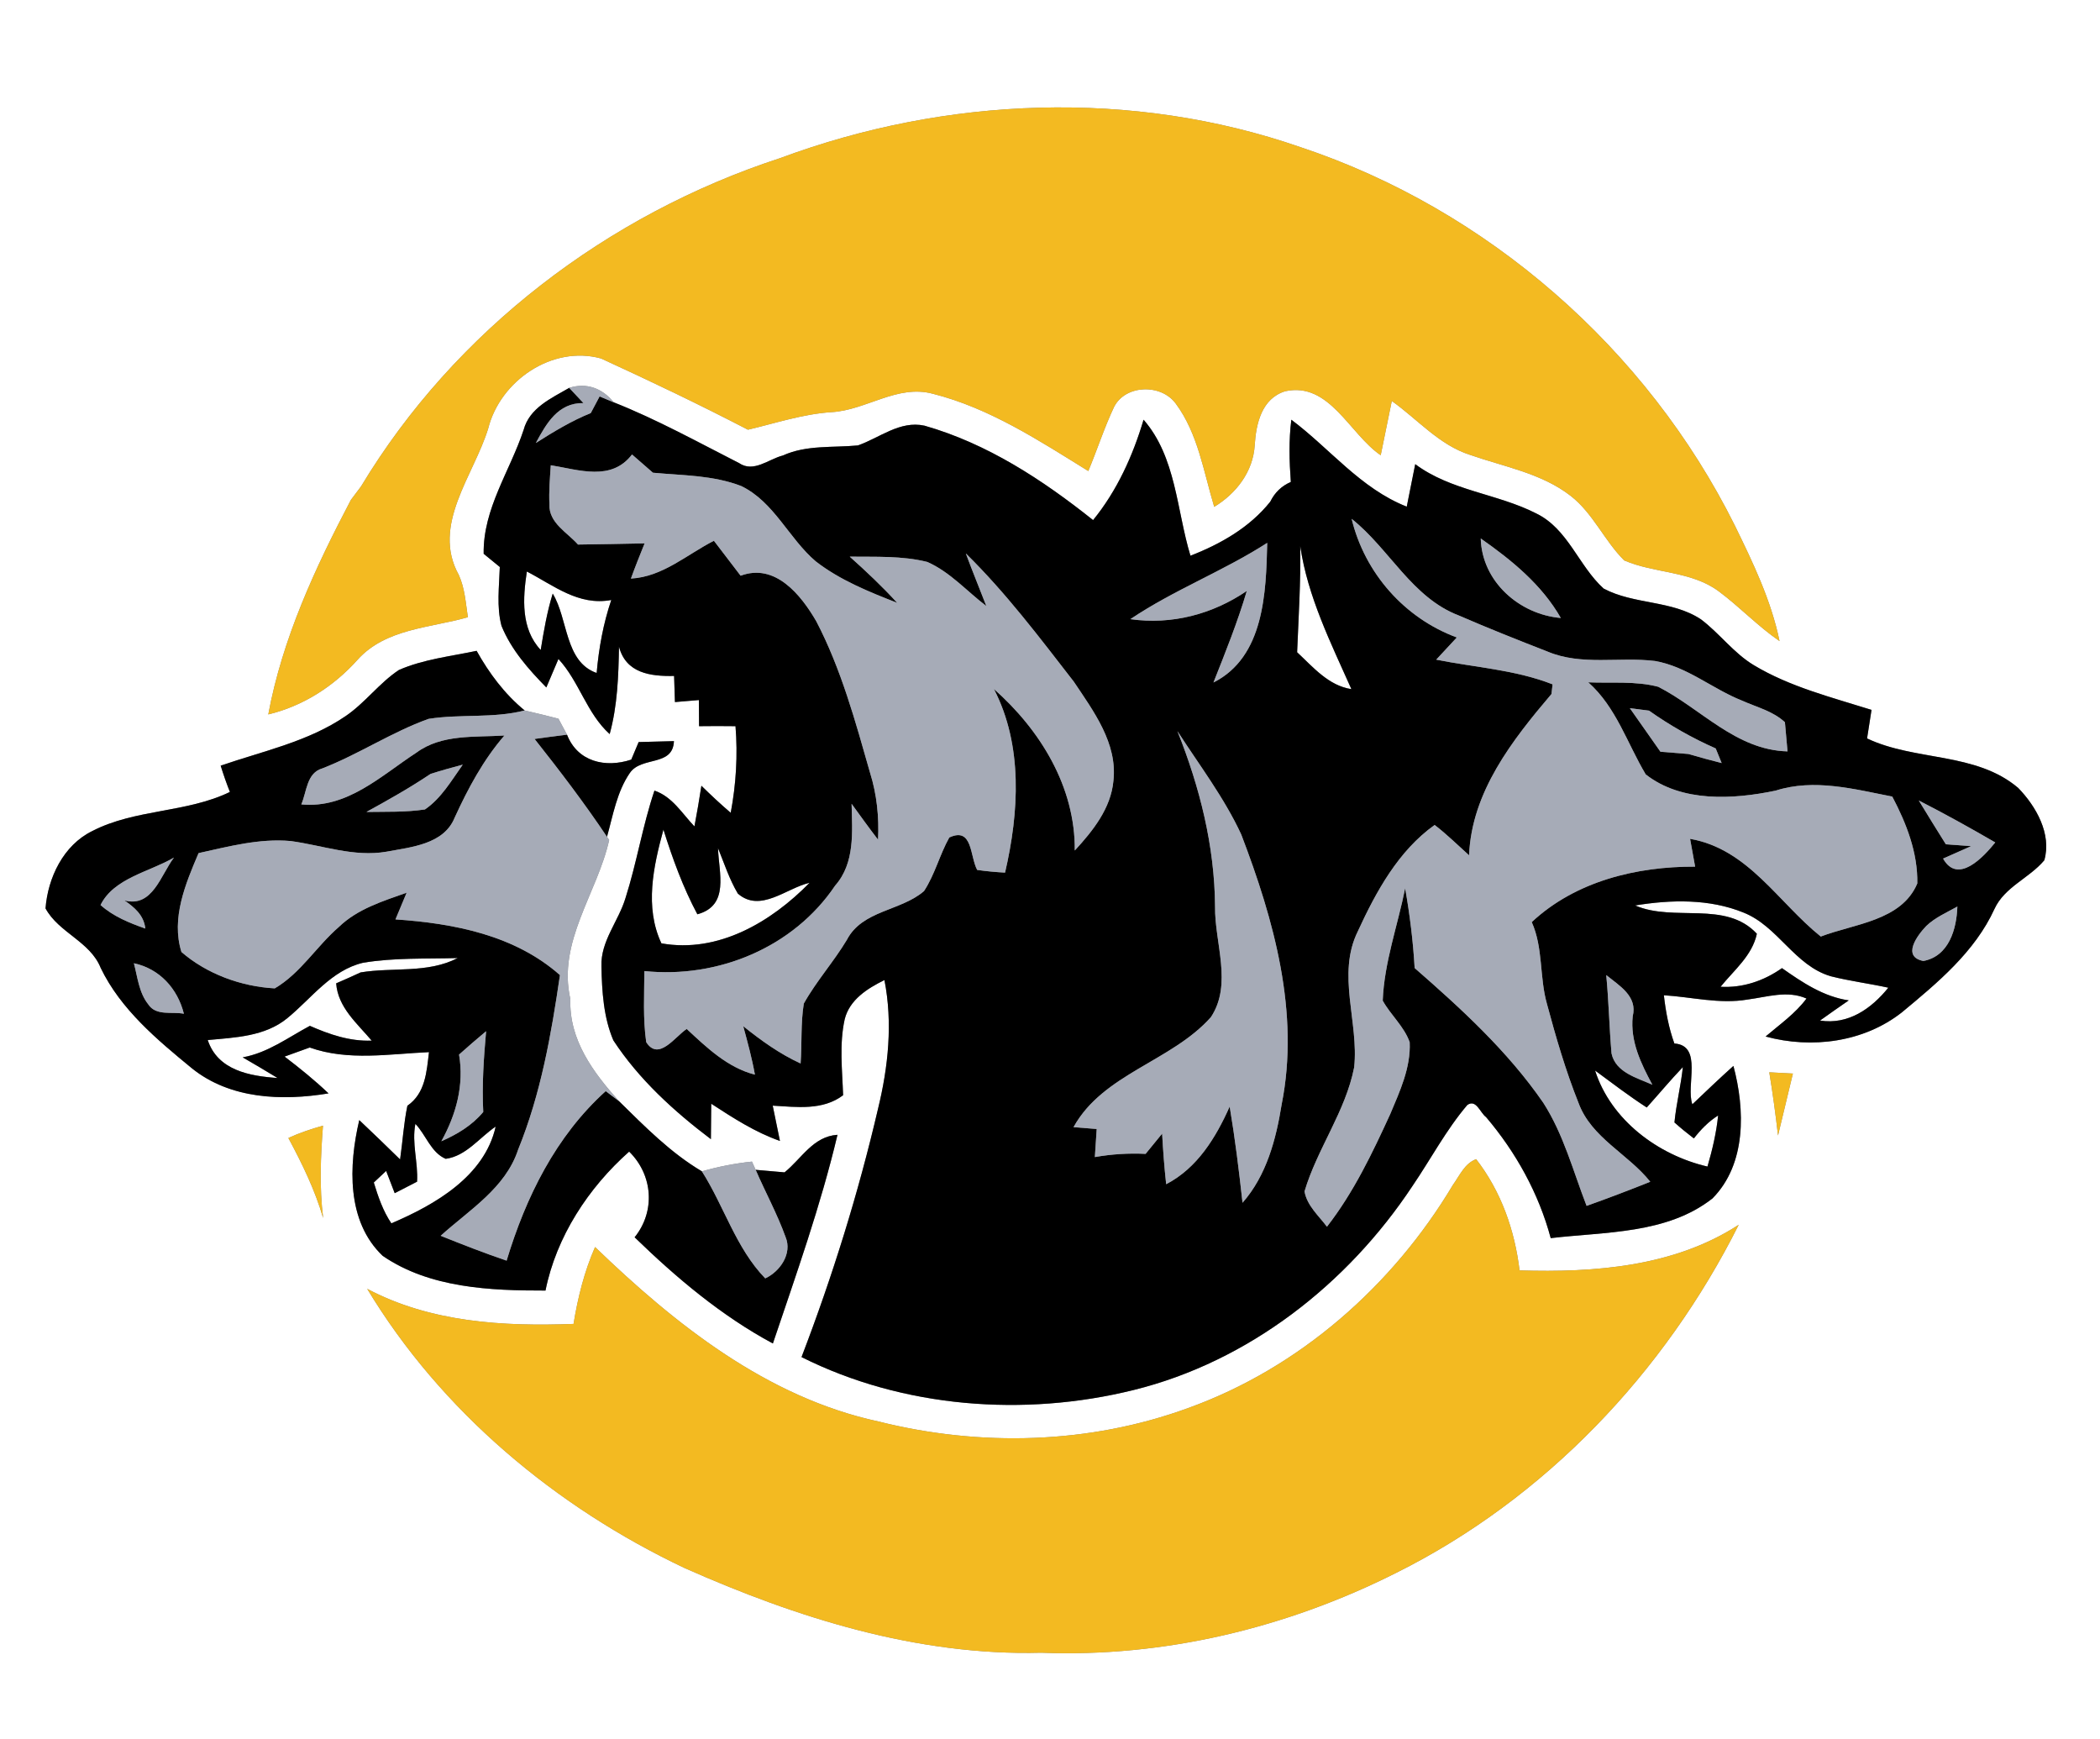 <?xml version="1.0" encoding="UTF-8" ?>
<!DOCTYPE svg PUBLIC "-//W3C//DTD SVG 1.1//EN" "http://www.w3.org/Graphics/SVG/1.1/DTD/svg11.dtd">
<svg width="250pt" height="207pt" viewBox="0 0 250 207" version="1.1" xmlns="http://www.w3.org/2000/svg">
<rect x="0" y="0" width="250" height="207" fill="#808080" stroke="none"/>
<g id="#ffffffff">
<path fill="#ffffff" opacity="1.00" d=" M 0.00 0.00 L 250.00 0.00 L 250.00 207.00 L 0.00 207.00 L 0.00 0.00 M 92.85 18.83 C 72.36 25.52 54.14 39.37 42.98 57.90 C 42.68 58.30 42.07 59.11 41.77 59.51 C 37.52 67.60 33.62 76.00 31.94 85.04 C 36.09 84.04 39.73 81.70 42.57 78.53 C 45.91 74.81 51.22 74.75 55.70 73.47 C 55.44 71.77 55.34 70.02 54.62 68.44 C 51.32 62.51 56.41 56.59 58.12 51.00 C 59.55 45.32 65.75 41.07 71.55 42.67 C 77.44 45.37 83.30 48.17 89.04 51.15 C 92.34 50.37 95.58 49.28 98.99 49.06 C 103.12 48.83 106.81 45.73 111.05 46.87 C 117.80 48.57 123.71 52.45 129.56 56.07 C 130.62 53.53 131.46 50.91 132.63 48.43 C 134.00 45.76 138.24 45.67 139.97 48.04 C 142.62 51.61 143.29 56.16 144.55 60.33 C 147.17 58.75 149.18 56.14 149.37 53.00 C 149.53 50.44 150.19 47.44 153.00 46.57 C 158.28 45.42 160.64 51.65 164.37 54.19 C 164.81 52.03 165.26 49.88 165.69 47.73 C 168.76 49.91 171.34 52.98 175.02 54.15 C 179.08 55.57 183.52 56.33 186.99 59.03 C 189.66 61.11 190.99 64.36 193.36 66.71 C 196.99 68.27 201.31 67.95 204.59 70.37 C 207.10 72.23 209.26 74.54 211.85 76.31 C 210.85 71.45 208.68 66.96 206.52 62.54 C 196.06 41.53 177.08 24.92 154.80 17.51 C 134.81 10.58 112.60 11.49 92.85 18.83 M 62.34 51.16 C 60.72 56.07 57.49 60.55 57.58 65.92 C 58.06 66.31 59.02 67.10 59.50 67.49 C 59.43 69.81 59.10 72.21 59.70 74.49 C 60.85 77.33 62.92 79.67 65.04 81.83 C 65.40 80.98 66.12 79.29 66.48 78.44 C 68.96 81.12 69.84 84.91 72.58 87.38 C 73.51 83.99 73.63 80.46 73.69 76.97 C 74.51 80.14 77.44 80.52 80.25 80.46 C 80.28 81.24 80.33 82.79 80.35 83.57 C 81.06 83.51 82.49 83.39 83.20 83.33 C 83.20 84.11 83.21 85.66 83.22 86.44 C 84.66 86.42 86.11 86.42 87.56 86.44 C 87.84 89.89 87.63 93.35 86.99 96.75 C 85.78 95.72 84.63 94.64 83.50 93.53 C 83.25 95.15 82.98 96.76 82.67 98.37 C 81.20 96.83 80.03 94.82 77.91 94.11 C 76.50 98.29 75.81 102.68 74.47 106.88 C 73.64 109.66 71.48 112.03 71.60 115.05 C 71.66 118.01 71.85 121.11 73.02 123.84 C 76.06 128.48 80.24 132.28 84.63 135.60 C 84.64 134.55 84.66 132.43 84.67 131.38 C 87.27 133.07 89.90 134.78 92.85 135.81 C 92.64 134.76 92.20 132.66 91.99 131.61 C 94.83 131.77 97.94 132.21 100.37 130.37 C 100.27 127.36 99.90 124.29 100.56 121.32 C 101.14 118.99 103.28 117.65 105.29 116.66 C 106.29 121.74 105.75 126.98 104.53 131.97 C 102.19 142.02 99.11 151.91 95.42 161.54 C 107.50 167.59 121.89 168.69 134.95 165.46 C 148.64 162.08 160.42 152.85 168.14 141.19 C 170.33 137.98 172.15 134.50 174.68 131.53 C 175.74 130.79 176.21 132.47 176.91 132.97 C 180.47 137.16 183.18 142.05 184.61 147.38 C 191.12 146.61 198.45 146.91 203.87 142.65 C 207.91 138.56 207.75 132.08 206.36 126.88 C 204.70 128.37 203.09 129.91 201.47 131.45 C 200.67 129.21 202.76 124.46 199.33 124.21 C 198.66 122.36 198.30 120.42 198.08 118.47 C 201.39 118.67 204.71 119.55 208.03 118.98 C 210.36 118.68 212.78 117.85 215.06 118.86 C 213.73 120.65 211.88 121.94 210.19 123.38 C 215.67 124.87 221.89 124.07 226.42 120.50 C 230.66 116.98 235.10 113.31 237.44 108.19 C 238.64 105.57 241.59 104.53 243.37 102.40 C 244.27 99.28 242.39 95.98 240.26 93.79 C 235.21 89.50 227.99 90.62 222.27 87.90 C 222.41 87.05 222.67 85.35 222.80 84.50 C 218.04 83.00 213.10 81.77 208.79 79.18 C 206.38 77.73 204.71 75.39 202.49 73.72 C 199.03 71.43 194.51 71.98 190.91 70.06 C 187.92 67.36 186.68 62.95 182.87 61.11 C 178.24 58.75 172.74 58.43 168.48 55.25 C 168.15 56.93 167.80 58.62 167.47 60.31 C 161.96 58.14 158.32 53.39 153.73 49.96 C 153.42 52.42 153.49 54.91 153.67 57.37 C 152.58 57.84 151.76 58.62 151.22 59.72 C 148.78 62.78 145.32 64.75 141.72 66.15 C 140.07 60.73 140.02 54.41 136.14 49.96 C 134.86 54.26 132.98 58.41 130.13 61.91 C 124.11 57.11 117.53 52.80 110.06 50.67 C 107.14 50.03 104.73 52.11 102.14 53.02 C 99.15 53.31 96.01 52.94 93.20 54.22 C 91.51 54.64 89.72 56.31 87.98 55.12 C 83.05 52.61 78.21 49.93 73.06 47.89 C 71.72 46.23 69.85 45.51 67.76 46.17 C 65.63 47.41 63.04 48.55 62.34 51.16 M 47.49 79.75 C 45.15 81.30 43.48 83.65 41.16 85.23 C 36.69 88.29 31.31 89.40 26.27 91.14 C 26.60 92.20 26.96 93.24 27.37 94.27 C 22.18 96.78 16.10 96.28 10.97 98.93 C 7.55 100.61 5.70 104.47 5.42 108.13 C 7.00 111.04 10.73 112.06 11.99 115.22 C 14.37 120.15 18.69 123.75 22.84 127.16 C 27.39 130.83 33.57 131.07 39.11 130.15 C 37.46 128.58 35.69 127.15 33.88 125.77 C 34.63 125.50 36.12 124.96 36.87 124.69 C 41.45 126.32 46.35 125.45 51.07 125.24 C 50.79 127.59 50.64 130.14 48.50 131.62 C 48.06 133.72 47.94 135.88 47.63 138.01 C 46.02 136.43 44.40 134.87 42.77 133.33 C 41.51 138.70 41.23 145.38 45.56 149.49 C 51.16 153.33 58.37 153.63 64.94 153.62 C 66.23 147.20 70.05 141.38 74.90 137.08 C 77.73 139.86 78.05 144.18 75.55 147.28 C 80.52 152.10 85.88 156.63 92.01 159.92 C 94.78 151.70 97.70 143.52 99.70 135.08 C 96.80 135.27 95.44 137.90 93.40 139.55 C 92.54 139.47 90.82 139.33 89.96 139.25 L 89.52 138.27 C 87.50 138.48 85.51 138.87 83.56 139.43 C 79.81 137.21 76.76 134.09 73.67 131.06 C 70.62 127.65 67.73 123.78 67.90 118.94 C 66.34 112.08 71.09 106.37 72.52 99.99 L 72.26 99.61 C 72.98 97.03 73.44 94.25 74.98 92.01 C 76.37 89.98 80.11 91.29 80.23 88.22 C 78.83 88.25 77.43 88.29 76.03 88.33 C 75.81 88.86 75.37 89.90 75.15 90.42 C 72.09 91.44 68.76 90.69 67.50 87.45 C 67.16 86.82 66.82 86.18 66.48 85.55 C 65.14 85.21 63.81 84.87 62.46 84.57 C 60.08 82.62 58.23 80.14 56.74 77.47 C 53.64 78.13 50.42 78.47 47.49 79.75 M 210.63 127.64 C 211.04 130.14 211.38 132.65 211.67 135.16 C 212.26 132.70 212.85 130.25 213.44 127.79 C 212.50 127.74 211.56 127.69 210.63 127.64 M 34.33 135.46 C 35.97 138.51 37.50 141.65 38.47 144.99 C 38.01 141.34 38.17 137.65 38.45 133.99 C 37.04 134.39 35.65 134.85 34.33 135.46 M 172.97 141.04 C 165.81 153.04 154.68 162.84 141.46 167.60 C 129.69 171.91 116.68 172.24 104.56 169.20 C 91.31 166.34 80.38 157.64 70.84 148.44 C 69.56 151.36 68.79 154.45 68.28 157.59 C 59.93 157.91 51.24 157.41 43.71 153.41 C 52.51 168.00 66.17 179.39 81.50 186.65 C 94.84 192.57 109.21 197.12 123.96 196.73 C 138.57 197.31 153.22 193.77 166.24 187.21 C 183.93 178.38 198.16 163.40 206.99 145.79 C 199.30 150.79 189.82 151.50 180.90 151.22 C 180.33 146.45 178.70 141.80 175.73 137.98 C 174.36 138.49 173.77 139.93 172.97 141.04 Z" />
<path fill="#ffffff" opacity="1.00" d=" M 154.42 77.64 C 154.59 73.43 154.86 69.22 154.79 65.00 C 155.68 71.04 158.43 76.52 160.88 82.03 C 158.16 81.62 156.32 79.41 154.42 77.64 Z" />
<path fill="#ffffff" opacity="1.00" d=" M 62.72 68.03 C 65.90 69.67 68.86 72.15 72.77 71.42 C 71.82 74.23 71.29 77.15 71.03 80.11 C 67.21 78.77 67.65 73.68 65.80 70.66 C 65.12 72.85 64.74 75.11 64.37 77.37 C 61.99 74.82 62.24 71.23 62.72 68.03 Z" />
<path fill="#ffffff" opacity="1.00" d=" M 78.74 112.29 C 76.71 107.97 77.79 103.13 78.98 98.75 C 80.07 102.21 81.31 105.63 83.02 108.83 C 86.89 107.78 85.56 103.88 85.48 100.96 C 86.22 102.78 86.83 104.67 87.84 106.37 C 90.52 108.70 93.62 105.71 96.38 105.08 C 91.82 109.74 85.50 113.50 78.74 112.29 Z" />
<path fill="#ffffff" opacity="1.00" d=" M 194.66 107.78 C 198.92 107.08 203.50 106.97 207.57 108.63 C 211.67 110.26 213.64 114.95 217.96 116.21 C 220.21 116.78 222.53 117.07 224.80 117.57 C 222.79 120.06 220.03 122.01 216.67 121.48 C 217.80 120.67 218.94 119.87 220.09 119.08 C 217.08 118.64 214.56 116.94 212.14 115.24 C 209.99 116.75 207.49 117.61 204.83 117.46 C 206.42 115.49 208.60 113.75 209.15 111.15 C 205.44 107.14 199.29 109.79 194.66 107.78 Z" />
<path fill="#ffffff" opacity="1.00" d=" M 43.22 114.60 C 46.94 113.98 50.73 114.15 54.49 114.04 C 50.89 115.90 46.78 115.11 42.93 115.75 C 41.96 116.20 41.00 116.63 40.02 117.05 C 40.23 119.92 42.52 121.82 44.25 123.87 C 41.65 123.97 39.23 123.14 36.89 122.11 C 34.29 123.50 31.87 125.33 28.89 125.86 C 30.28 126.66 31.66 127.48 33.04 128.32 C 29.72 128.09 25.92 127.41 24.73 123.80 C 27.98 123.50 31.55 123.38 34.20 121.20 C 37.08 118.85 39.42 115.50 43.22 114.60 Z" />
<path fill="#ffffff" opacity="1.00" d=" M 196.04 131.83 C 197.48 130.23 198.85 128.58 200.34 127.02 C 200.11 129.23 199.55 131.40 199.34 133.61 C 200.08 134.27 200.85 134.90 201.65 135.51 C 202.47 134.46 203.40 133.49 204.54 132.78 C 204.33 134.84 203.85 136.87 203.27 138.86 C 197.40 137.50 191.78 133.33 189.89 127.43 C 191.92 128.93 193.93 130.46 196.04 131.83 Z" />
<path fill="#ffffff" opacity="1.00" d=" M 59.01 134.10 C 57.68 140.03 51.77 143.41 46.59 145.62 C 45.59 144.14 45.02 142.45 44.50 140.76 C 44.87 140.42 45.61 139.73 45.97 139.38 C 46.23 140.04 46.74 141.36 46.99 142.03 C 47.66 141.68 48.98 141.00 49.65 140.66 C 49.79 138.36 49.00 136.08 49.45 133.78 C 50.70 135.07 51.30 137.19 53.06 137.94 C 55.50 137.61 57.07 135.41 59.01 134.10 Z" />
</g>
<g id="#f3ba21ff">
<path fill="#f3ba21" opacity="1.00" d=" M 92.85 18.83 C 112.60 11.49 134.81 10.58 154.80 17.51 C 177.08 24.92 196.06 41.53 206.52 62.54 C 208.68 66.96 210.85 71.45 211.85 76.31 C 209.26 74.54 207.10 72.23 204.59 70.37 C 201.31 67.95 196.99 68.27 193.36 66.71 C 190.99 64.36 189.66 61.11 186.99 59.03 C 183.52 56.33 179.08 55.57 175.02 54.15 C 171.34 52.98 168.76 49.91 165.69 47.73 C 165.26 49.88 164.81 52.03 164.37 54.19 C 160.64 51.65 158.28 45.42 153.00 46.57 C 150.19 47.44 149.53 50.44 149.37 53.00 C 149.18 56.14 147.17 58.75 144.55 60.33 C 143.29 56.16 142.62 51.61 139.97 48.04 C 138.24 45.67 134.00 45.76 132.63 48.43 C 131.46 50.91 130.62 53.53 129.56 56.07 C 123.71 52.45 117.80 48.57 111.05 46.87 C 106.81 45.73 103.12 48.83 98.99 49.06 C 95.58 49.28 92.34 50.37 89.04 51.15 C 83.30 48.17 77.44 45.37 71.55 42.67 C 65.75 41.07 59.55 45.32 58.12 51.00 C 56.41 56.59 51.32 62.51 54.62 68.44 C 55.34 70.02 55.44 71.77 55.70 73.47 C 51.22 74.75 45.91 74.81 42.57 78.53 C 39.73 81.70 36.09 84.04 31.94 85.04 C 33.62 76.00 37.52 67.60 41.77 59.51 C 42.07 59.11 42.68 58.30 42.98 57.90 C 54.14 39.37 72.36 25.52 92.85 18.83 Z" />
<path fill="#f3ba21" opacity="1.00" d=" M 210.63 127.64 C 211.56 127.69 212.50 127.74 213.44 127.79 C 212.85 130.25 212.26 132.70 211.67 135.16 C 211.38 132.65 211.04 130.14 210.63 127.64 Z" />
<path fill="#f3ba21" opacity="1.00" d=" M 34.33 135.46 C 35.65 134.85 37.04 134.39 38.45 133.99 C 38.17 137.65 38.01 141.34 38.47 144.99 C 37.50 141.65 35.97 138.51 34.33 135.46 Z" />
<path fill="#f3ba21" opacity="1.00" d=" M 172.97 141.04 C 173.77 139.93 174.36 138.49 175.73 137.98 C 178.70 141.80 180.33 146.45 180.90 151.22 C 189.82 151.50 199.30 150.79 206.99 145.79 C 198.16 163.40 183.93 178.38 166.24 187.21 C 153.22 193.77 138.57 197.31 123.96 196.73 C 109.21 197.12 94.84 192.57 81.50 186.65 C 66.17 179.39 52.51 168.00 43.71 153.41 C 51.24 157.41 59.93 157.91 68.28 157.59 C 68.79 154.45 69.56 151.36 70.84 148.44 C 80.38 157.64 91.31 166.34 104.56 169.20 C 116.68 172.24 129.69 171.91 141.46 167.60 C 154.68 162.84 165.81 153.04 172.97 141.04 Z" />
</g>
<g id="#000000ff">
<path fill="#000000" opacity="1.00" d=" M 62.34 51.16 C 63.04 48.55 65.63 47.41 67.76 46.17 C 68.32 46.77 68.89 47.38 69.46 47.98 C 66.41 47.93 65.03 50.45 63.79 52.73 C 65.89 51.40 68.02 50.10 70.33 49.17 C 70.60 48.68 71.12 47.68 71.38 47.19 L 73.06 47.89 C 78.21 49.93 83.05 52.61 87.98 55.12 C 89.72 56.31 91.51 54.64 93.20 54.22 C 96.01 52.94 99.15 53.31 102.14 53.02 C 104.73 52.11 107.14 50.03 110.06 50.67 C 117.53 52.80 124.11 57.11 130.13 61.91 C 132.98 58.41 134.86 54.26 136.14 49.96 C 140.02 54.41 140.07 60.73 141.72 66.15 C 145.32 64.75 148.78 62.78 151.22 59.72 C 151.76 58.62 152.58 57.84 153.67 57.37 C 153.49 54.91 153.42 52.42 153.73 49.96 C 158.32 53.39 161.96 58.14 167.47 60.31 C 167.80 58.62 168.15 56.93 168.48 55.25 C 172.74 58.43 178.24 58.75 182.87 61.11 C 186.68 62.95 187.92 67.36 190.91 70.06 C 194.51 71.98 199.03 71.43 202.49 73.72 C 204.71 75.39 206.38 77.73 208.79 79.18 C 213.10 81.77 218.04 83.00 222.80 84.50 C 222.67 85.35 222.41 87.05 222.27 87.90 C 227.99 90.62 235.21 89.50 240.26 93.79 C 242.39 95.98 244.27 99.28 243.37 102.40 C 241.59 104.53 238.64 105.57 237.44 108.19 C 235.10 113.31 230.66 116.98 226.42 120.50 C 221.89 124.07 215.67 124.87 210.19 123.38 C 211.88 121.94 213.73 120.65 215.06 118.86 C 212.78 117.85 210.36 118.68 208.03 118.98 C 204.71 119.55 201.39 118.67 198.08 118.47 C 198.30 120.42 198.66 122.36 199.33 124.21 C 202.76 124.46 200.67 129.21 201.47 131.45 C 203.09 129.91 204.70 128.37 206.36 126.88 C 207.75 132.08 207.91 138.56 203.87 142.65 C 198.45 146.91 191.12 146.61 184.61 147.38 C 183.18 142.05 180.47 137.16 176.91 132.97 C 176.21 132.47 175.74 130.79 174.68 131.53 C 172.15 134.50 170.33 137.98 168.14 141.19 C 160.42 152.85 148.64 162.08 134.95 165.46 C 121.89 168.69 107.50 167.59 95.42 161.54 C 99.11 151.91 102.19 142.02 104.53 131.97 C 105.75 126.98 106.29 121.74 105.29 116.66 C 103.28 117.65 101.14 118.99 100.56 121.32 C 99.90 124.29 100.27 127.36 100.37 130.37 C 97.94 132.21 94.83 131.77 91.99 131.61 C 92.20 132.66 92.64 134.76 92.85 135.81 C 89.90 134.78 87.27 133.07 84.67 131.38 C 84.66 132.43 84.64 134.55 84.63 135.60 C 80.24 132.28 76.06 128.48 73.02 123.84 C 71.85 121.11 71.66 118.01 71.60 115.05 C 71.48 112.03 73.64 109.66 74.47 106.88 C 75.81 102.68 76.50 98.29 77.91 94.11 C 80.03 94.82 81.20 96.83 82.67 98.37 C 82.98 96.76 83.25 95.15 83.50 93.53 C 84.63 94.64 85.78 95.72 86.99 96.75 C 87.63 93.35 87.84 89.89 87.56 86.44 C 86.11 86.42 84.66 86.42 83.22 86.44 C 83.21 85.66 83.20 84.11 83.20 83.33 C 82.49 83.39 81.06 83.51 80.35 83.57 C 80.33 82.79 80.28 81.24 80.25 80.46 C 77.44 80.52 74.51 80.14 73.69 76.97 C 73.63 80.46 73.51 83.99 72.58 87.38 C 69.84 84.91 68.96 81.12 66.48 78.44 C 66.12 79.29 65.40 80.98 65.04 81.83 C 62.92 79.67 60.85 77.33 59.70 74.49 C 59.10 72.21 59.43 69.81 59.50 67.49 C 59.02 67.10 58.06 66.31 57.58 65.92 C 57.49 60.55 60.72 56.07 62.34 51.16 M 65.57 55.38 C 65.47 56.93 65.33 58.49 65.41 60.05 C 65.32 62.24 67.54 63.38 68.81 64.82 C 71.45 64.77 74.09 64.75 76.74 64.68 C 76.18 66.07 75.62 67.46 75.11 68.87 C 78.90 68.66 81.76 66.01 84.99 64.37 C 86.05 65.75 87.11 67.14 88.17 68.53 C 92.28 66.99 95.35 70.80 97.18 73.96 C 100.14 79.63 101.83 85.86 103.58 91.99 C 104.39 94.57 104.66 97.26 104.53 99.95 C 103.45 98.55 102.42 97.11 101.38 95.68 C 101.46 99.01 101.80 102.72 99.42 105.42 C 94.46 112.79 85.45 116.50 76.71 115.59 C 76.70 118.41 76.53 121.24 76.93 124.05 C 78.41 126.37 80.36 123.39 81.75 122.48 C 84.15 124.71 86.61 127.08 89.87 127.92 C 89.52 125.97 89.00 124.06 88.48 122.15 C 90.60 123.85 92.82 125.45 95.31 126.59 C 95.48 124.22 95.31 121.82 95.69 119.46 C 97.18 116.79 99.25 114.49 100.82 111.87 C 102.66 108.33 107.24 108.46 110.00 106.07 C 111.30 104.09 111.86 101.75 113.01 99.69 C 115.81 98.39 115.45 101.91 116.33 103.55 C 117.43 103.71 118.54 103.81 119.65 103.87 C 121.31 96.71 121.80 88.73 118.32 82.01 C 123.84 86.89 128.02 93.66 127.95 101.24 C 130.10 98.90 132.25 96.23 132.55 92.94 C 133.05 88.48 130.18 84.65 127.84 81.15 C 123.76 75.89 119.74 70.55 114.98 65.88 C 115.76 67.98 116.61 70.05 117.42 72.14 C 115.10 70.38 113.10 68.08 110.39 66.89 C 107.38 66.14 104.24 66.30 101.16 66.26 C 103.12 68.01 105.04 69.82 106.81 71.76 C 103.43 70.44 100.00 69.06 97.11 66.82 C 93.90 64.09 92.16 59.74 88.23 57.85 C 84.89 56.56 81.25 56.60 77.73 56.27 C 76.90 55.54 76.07 54.82 75.24 54.10 C 72.78 57.32 68.95 55.93 65.57 55.38 M 160.91 61.76 C 162.47 68.21 167.20 73.58 173.43 75.88 C 172.61 76.75 171.79 77.64 170.98 78.52 C 175.61 79.45 180.40 79.72 184.83 81.46 C 184.80 81.75 184.74 82.33 184.70 82.61 C 180.03 88.11 175.20 94.26 174.89 101.81 C 173.53 100.59 172.24 99.31 170.79 98.20 C 166.48 101.27 163.82 106.13 161.65 110.85 C 159.10 115.99 161.79 121.68 161.21 127.05 C 160.18 132.32 156.81 136.73 155.30 141.82 C 155.60 143.52 156.98 144.70 157.97 146.02 C 161.14 141.95 163.37 137.27 165.51 132.60 C 166.65 129.89 167.96 127.08 167.82 124.06 C 167.16 122.18 165.56 120.83 164.61 119.11 C 164.79 114.55 166.39 110.18 167.28 105.73 C 167.83 108.87 168.23 112.04 168.41 115.23 C 173.98 120.09 179.50 125.14 183.72 131.26 C 186.14 135.02 187.28 139.41 188.88 143.54 C 191.42 142.64 193.95 141.67 196.46 140.67 C 193.82 137.35 189.45 135.45 187.92 131.29 C 186.39 127.46 185.23 123.48 184.16 119.50 C 183.25 116.30 183.73 112.84 182.35 109.76 C 187.56 104.89 194.83 103.13 201.80 103.16 C 201.65 102.33 201.35 100.68 201.20 99.85 C 208.11 101.05 211.69 107.42 216.76 111.48 C 220.74 109.95 226.37 109.62 228.25 105.16 C 228.32 101.50 226.95 98.00 225.27 94.82 C 220.72 93.93 215.97 92.65 211.39 94.11 C 206.34 95.17 200.19 95.53 195.92 92.18 C 193.71 88.48 192.41 84.18 189.08 81.22 C 191.85 81.34 194.70 81.04 197.41 81.75 C 202.52 84.36 206.65 89.28 212.80 89.44 C 212.72 88.57 212.57 86.84 212.49 85.97 C 211.06 84.64 209.12 84.18 207.39 83.40 C 203.85 82.00 200.84 79.34 197.02 78.68 C 192.77 78.16 188.29 79.27 184.23 77.56 C 180.69 76.18 177.16 74.78 173.68 73.27 C 168.08 71.14 165.42 65.34 160.91 61.76 M 134.57 73.70 C 139.48 74.40 144.35 73.12 148.43 70.34 C 147.33 74.05 145.89 77.64 144.46 81.24 C 150.51 78.19 150.72 70.51 150.86 64.62 C 145.62 67.99 139.74 70.22 134.57 73.70 M 154.42 77.64 C 156.32 79.41 158.16 81.62 160.88 82.03 C 158.43 76.52 155.68 71.04 154.79 65.00 C 154.86 69.22 154.59 73.43 154.42 77.64 M 176.28 64.10 C 176.42 69.23 180.88 73.14 185.81 73.56 C 183.55 69.60 179.97 66.68 176.28 64.10 M 62.72 68.03 C 62.24 71.23 61.99 74.82 64.37 77.37 C 64.74 75.11 65.12 72.85 65.80 70.66 C 67.65 73.68 67.21 78.77 71.03 80.11 C 71.29 77.15 71.82 74.23 72.77 71.42 C 68.86 72.15 65.90 69.67 62.72 68.03 M 194.03 84.30 C 195.24 86.03 196.46 87.74 197.67 89.48 C 198.78 89.56 199.89 89.65 201.00 89.75 C 202.31 90.14 203.63 90.49 204.96 90.83 C 204.78 90.39 204.43 89.52 204.25 89.09 C 201.46 87.86 198.80 86.35 196.31 84.59 C 195.74 84.52 194.60 84.38 194.03 84.30 M 140.17 87.03 C 142.83 93.69 144.60 100.70 144.65 107.91 C 144.59 112.23 146.75 117.15 144.16 121.07 C 139.49 126.34 131.32 127.80 127.80 134.17 C 128.49 134.22 129.87 134.33 130.56 134.39 C 130.51 135.22 130.39 136.89 130.34 137.73 C 132.33 137.38 134.35 137.25 136.38 137.35 C 137.03 136.55 137.69 135.74 138.35 134.94 C 138.46 136.95 138.61 138.96 138.83 140.96 C 142.54 139.04 144.74 135.41 146.39 131.72 C 147.03 135.52 147.50 139.34 147.92 143.17 C 150.78 139.91 151.91 135.63 152.58 131.45 C 154.76 120.53 151.65 109.49 147.77 99.34 C 145.74 94.95 142.78 91.08 140.17 87.03 M 228.43 95.29 C 229.49 97.03 230.56 98.77 231.65 100.50 C 232.40 100.55 233.91 100.66 234.66 100.72 C 233.83 101.09 232.16 101.83 231.32 102.20 C 233.08 105.33 236.14 102.00 237.53 100.28 C 234.53 98.54 231.51 96.86 228.43 95.29 M 78.74 112.29 C 85.50 113.50 91.82 109.74 96.38 105.08 C 93.62 105.71 90.52 108.70 87.84 106.37 C 86.83 104.67 86.22 102.78 85.48 100.96 C 85.56 103.88 86.89 107.78 83.02 108.83 C 81.31 105.63 80.07 102.21 78.98 98.75 C 77.79 103.13 76.71 107.97 78.74 112.29 M 194.66 107.78 C 199.29 109.79 205.44 107.14 209.15 111.15 C 208.60 113.75 206.42 115.49 204.83 117.46 C 207.49 117.61 209.99 116.75 212.14 115.24 C 214.56 116.94 217.08 118.64 220.09 119.08 C 218.94 119.87 217.80 120.67 216.67 121.48 C 220.03 122.01 222.79 120.06 224.80 117.57 C 222.53 117.07 220.21 116.78 217.96 116.21 C 213.64 114.95 211.67 110.26 207.57 108.63 C 203.50 106.97 198.92 107.08 194.66 107.78 M 229.32 110.22 C 228.21 111.38 226.39 113.88 228.97 114.39 C 232.02 113.82 232.93 110.59 233.02 107.91 C 231.75 108.62 230.38 109.21 229.32 110.22 M 191.22 116.07 C 191.52 119.18 191.58 122.30 191.85 125.40 C 192.34 127.67 194.89 128.30 196.71 129.12 C 195.35 126.60 194.06 123.94 194.37 120.98 C 194.97 118.59 192.79 117.34 191.22 116.07 M 196.04 131.83 C 193.93 130.46 191.92 128.93 189.89 127.43 C 191.78 133.33 197.40 137.50 203.27 138.86 C 203.85 136.87 204.33 134.84 204.54 132.78 C 203.40 133.49 202.47 134.46 201.65 135.51 C 200.85 134.90 200.08 134.27 199.34 133.61 C 199.55 131.40 200.11 129.23 200.34 127.02 C 198.85 128.58 197.48 130.23 196.04 131.83 Z" />
<path fill="#000000" opacity="1.00" d=" M 47.49 79.75 C 50.42 78.47 53.64 78.13 56.74 77.47 C 58.23 80.14 60.08 82.62 62.46 84.57 C 58.71 85.53 54.81 84.97 51.02 85.57 C 46.64 87.14 42.73 89.77 38.39 91.46 C 36.49 92.00 36.53 94.24 35.87 95.75 C 41.33 96.28 45.35 92.34 49.57 89.59 C 52.59 87.36 56.52 87.78 60.05 87.55 C 57.53 90.46 55.72 93.85 54.13 97.32 C 52.84 100.52 48.93 100.83 46.01 101.38 C 42.13 102.05 38.38 100.62 34.59 100.11 C 30.88 99.78 27.23 100.76 23.64 101.55 C 22.08 105.21 20.35 109.31 21.60 113.32 C 24.64 115.95 28.72 117.43 32.71 117.65 C 35.79 115.84 37.67 112.65 40.34 110.34 C 42.56 108.19 45.57 107.27 48.41 106.26 C 47.96 107.32 47.52 108.38 47.08 109.44 C 54.04 109.91 61.28 111.31 66.66 116.07 C 65.63 123.13 64.39 130.20 61.68 136.85 C 60.18 141.43 55.85 144.03 52.46 147.10 C 55.05 148.14 57.66 149.16 60.31 150.06 C 62.60 142.49 66.16 135.25 72.11 129.88 C 72.50 130.17 73.28 130.77 73.67 131.06 C 76.76 134.09 79.81 137.21 83.56 139.43 C 86.21 143.59 87.61 148.57 91.10 152.17 C 92.87 151.35 94.34 149.21 93.52 147.25 C 92.53 144.50 91.12 141.93 89.96 139.25 C 90.82 139.33 92.54 139.47 93.40 139.55 C 95.44 137.90 96.80 135.27 99.70 135.08 C 97.70 143.52 94.78 151.70 92.01 159.92 C 85.88 156.63 80.52 152.10 75.55 147.28 C 78.05 144.18 77.73 139.86 74.90 137.08 C 70.05 141.38 66.23 147.20 64.94 153.62 C 58.37 153.63 51.16 153.33 45.56 149.49 C 41.23 145.38 41.51 138.70 42.77 133.33 C 44.40 134.87 46.02 136.43 47.63 138.01 C 47.94 135.88 48.06 133.72 48.50 131.62 C 50.64 130.14 50.79 127.59 51.07 125.24 C 46.35 125.45 41.45 126.32 36.87 124.69 C 36.12 124.96 34.63 125.50 33.88 125.77 C 35.69 127.15 37.46 128.58 39.11 130.15 C 33.57 131.07 27.39 130.83 22.84 127.16 C 18.69 123.75 14.37 120.15 11.99 115.22 C 10.73 112.06 7.00 111.04 5.42 108.13 C 5.70 104.47 7.55 100.61 10.97 98.93 C 16.10 96.28 22.18 96.78 27.37 94.27 C 26.96 93.24 26.60 92.20 26.27 91.14 C 31.31 89.40 36.69 88.29 41.16 85.23 C 43.48 83.65 45.15 81.30 47.49 79.75 M 51.26 92.12 C 48.80 93.77 46.21 95.23 43.62 96.65 C 45.94 96.61 48.28 96.70 50.59 96.35 C 52.54 95.02 53.74 92.91 55.09 91.02 C 53.80 91.36 52.52 91.72 51.26 92.12 M 11.97 107.73 C 13.49 109.09 15.40 109.86 17.30 110.53 C 17.13 108.94 16.00 108.00 14.81 107.18 C 18.16 108.08 19.13 104.15 20.71 102.08 C 17.79 103.79 13.55 104.52 11.97 107.73 M 43.22 114.60 C 39.42 115.50 37.08 118.85 34.20 121.20 C 31.55 123.38 27.98 123.50 24.73 123.80 C 25.92 127.41 29.72 128.09 33.04 128.32 C 31.66 127.48 30.28 126.66 28.89 125.86 C 31.87 125.33 34.29 123.50 36.89 122.11 C 39.23 123.14 41.65 123.97 44.25 123.87 C 42.52 121.82 40.23 119.92 40.02 117.05 C 41.00 116.63 41.96 116.20 42.93 115.75 C 46.78 115.11 50.89 115.90 54.49 114.04 C 50.73 114.15 46.94 113.98 43.22 114.60 M 15.94 114.66 C 16.38 116.32 16.54 118.16 17.65 119.55 C 18.57 120.97 20.48 120.39 21.89 120.67 C 21.15 117.69 19.00 115.31 15.94 114.66 M 54.65 125.53 C 55.27 129.16 54.30 132.68 52.54 135.85 C 54.43 135.02 56.20 133.96 57.53 132.36 C 57.36 129.15 57.59 125.94 57.87 122.75 C 56.78 123.66 55.71 124.58 54.65 125.53 M 59.01 134.10 C 57.07 135.41 55.50 137.61 53.06 137.94 C 51.30 137.19 50.70 135.07 49.45 133.78 C 49.00 136.08 49.79 138.36 49.65 140.66 C 48.98 141.00 47.66 141.68 46.99 142.03 C 46.74 141.36 46.23 140.04 45.97 139.38 C 45.61 139.73 44.87 140.42 44.50 140.76 C 45.02 142.45 45.59 144.14 46.59 145.62 C 51.77 143.41 57.68 140.03 59.01 134.10 Z" />
<path fill="#000000" opacity="1.00" d=" M 63.64 87.96 C 64.92 87.78 66.21 87.61 67.50 87.45 C 68.76 90.69 72.09 91.44 75.15 90.42 C 75.37 89.90 75.81 88.86 76.03 88.33 C 77.43 88.29 78.83 88.25 80.23 88.22 C 80.11 91.29 76.37 89.98 74.98 92.01 C 73.44 94.25 72.98 97.03 72.26 99.61 C 69.57 95.59 66.64 91.75 63.64 87.96 Z" />
</g>
<g id="#a6abb7ff">
<path fill="#a6abb7" opacity="1.00" d=" M 67.76 46.17 C 69.85 45.51 71.72 46.23 73.06 47.89 L 71.38 47.19 C 71.12 47.68 70.60 48.68 70.33 49.17 C 68.02 50.10 65.89 51.40 63.79 52.73 C 65.03 50.45 66.41 47.93 69.46 47.98 C 68.89 47.38 68.32 46.77 67.76 46.17 Z" />
<path fill="#a6abb7" opacity="1.00" d=" M 65.57 55.38 C 68.95 55.93 72.78 57.32 75.24 54.10 C 76.07 54.82 76.90 55.54 77.73 56.27 C 81.25 56.60 84.89 56.56 88.23 57.85 C 92.16 59.74 93.90 64.09 97.11 66.82 C 100.00 69.06 103.43 70.44 106.81 71.76 C 105.04 69.82 103.12 68.01 101.16 66.26 C 104.24 66.30 107.38 66.14 110.39 66.89 C 113.10 68.08 115.10 70.38 117.42 72.14 C 116.61 70.05 115.76 67.98 114.98 65.88 C 119.74 70.55 123.76 75.89 127.84 81.15 C 130.18 84.65 133.05 88.48 132.55 92.94 C 132.25 96.23 130.10 98.90 127.95 101.24 C 128.02 93.66 123.84 86.89 118.32 82.01 C 121.80 88.73 121.31 96.71 119.65 103.87 C 118.54 103.81 117.43 103.71 116.33 103.55 C 115.45 101.91 115.81 98.39 113.01 99.69 C 111.86 101.75 111.30 104.09 110.00 106.07 C 107.24 108.46 102.66 108.33 100.82 111.87 C 99.25 114.49 97.18 116.79 95.69 119.46 C 95.31 121.82 95.48 124.22 95.31 126.59 C 92.82 125.45 90.60 123.85 88.48 122.15 C 89.00 124.06 89.52 125.97 89.87 127.92 C 86.61 127.08 84.15 124.71 81.75 122.48 C 80.36 123.39 78.41 126.37 76.93 124.05 C 76.53 121.24 76.70 118.41 76.71 115.59 C 85.45 116.50 94.46 112.79 99.42 105.42 C 101.80 102.72 101.46 99.01 101.38 95.68 C 102.42 97.11 103.45 98.55 104.53 99.95 C 104.66 97.26 104.39 94.57 103.58 91.99 C 101.83 85.86 100.14 79.63 97.18 73.96 C 95.35 70.80 92.28 66.99 88.17 68.53 C 87.11 67.14 86.05 65.75 84.99 64.37 C 81.76 66.01 78.90 68.66 75.11 68.87 C 75.62 67.46 76.18 66.07 76.74 64.68 C 74.09 64.75 71.45 64.77 68.81 64.82 C 67.54 63.38 65.32 62.24 65.41 60.05 C 65.33 58.49 65.47 56.93 65.57 55.38 Z" />
<path fill="#a6abb7" opacity="1.00" d=" M 160.91 61.76 C 165.42 65.34 168.08 71.14 173.68 73.27 C 177.16 74.78 180.69 76.18 184.23 77.56 C 188.29 79.27 192.77 78.16 197.02 78.68 C 200.84 79.34 203.85 82.00 207.39 83.40 C 209.12 84.18 211.06 84.64 212.49 85.97 C 212.57 86.84 212.72 88.57 212.80 89.44 C 206.65 89.28 202.52 84.36 197.41 81.75 C 194.70 81.04 191.85 81.34 189.08 81.22 C 192.41 84.18 193.71 88.48 195.92 92.18 C 200.19 95.53 206.34 95.17 211.39 94.11 C 215.97 92.65 220.72 93.93 225.27 94.82 C 226.95 98.00 228.32 101.50 228.25 105.16 C 226.37 109.62 220.74 109.95 216.76 111.48 C 211.69 107.42 208.11 101.05 201.20 99.85 C 201.35 100.68 201.65 102.33 201.80 103.16 C 194.83 103.13 187.56 104.89 182.35 109.76 C 183.73 112.84 183.25 116.30 184.16 119.50 C 185.23 123.48 186.39 127.46 187.92 131.29 C 189.45 135.45 193.82 137.35 196.46 140.67 C 193.95 141.67 191.42 142.64 188.88 143.54 C 187.28 139.41 186.14 135.02 183.72 131.26 C 179.50 125.14 173.98 120.09 168.41 115.23 C 168.23 112.04 167.83 108.87 167.28 105.73 C 166.39 110.18 164.79 114.55 164.61 119.11 C 165.56 120.83 167.16 122.18 167.82 124.06 C 167.96 127.08 166.65 129.89 165.51 132.60 C 163.37 137.27 161.14 141.95 157.97 146.02 C 156.98 144.70 155.60 143.52 155.30 141.82 C 156.81 136.73 160.18 132.32 161.21 127.05 C 161.79 121.68 159.10 115.99 161.65 110.85 C 163.82 106.13 166.48 101.27 170.79 98.20 C 172.24 99.31 173.53 100.59 174.89 101.81 C 175.20 94.26 180.03 88.11 184.70 82.61 C 184.74 82.33 184.80 81.75 184.83 81.46 C 180.40 79.72 175.61 79.45 170.98 78.52 C 171.79 77.64 172.61 76.75 173.43 75.88 C 167.20 73.58 162.47 68.21 160.91 61.76 Z" />
<path fill="#a6abb7" opacity="1.00" d=" M 134.57 73.70 C 139.74 70.22 145.62 67.99 150.86 64.62 C 150.72 70.51 150.51 78.19 144.46 81.24 C 145.89 77.64 147.33 74.05 148.43 70.34 C 144.35 73.12 139.48 74.40 134.57 73.70 Z" />
<path fill="#a6abb7" opacity="1.00" d=" M 176.28 64.10 C 179.97 66.68 183.55 69.60 185.81 73.56 C 180.88 73.14 176.42 69.23 176.28 64.10 Z" />
<path fill="#a6abb7" opacity="1.00" d=" M 62.46 84.57 C 63.81 84.87 65.14 85.21 66.48 85.55 C 66.82 86.18 67.16 86.82 67.50 87.45 C 66.21 87.61 64.92 87.78 63.64 87.96 C 66.64 91.75 69.57 95.59 72.26 99.61 L 72.52 99.99 C 71.09 106.37 66.34 112.08 67.90 118.94 C 67.73 123.78 70.62 127.65 73.67 131.06 C 73.28 130.77 72.50 130.17 72.11 129.88 C 66.16 135.25 62.60 142.49 60.31 150.06 C 57.66 149.16 55.05 148.14 52.46 147.10 C 55.85 144.03 60.18 141.43 61.68 136.85 C 64.39 130.20 65.63 123.13 66.66 116.07 C 61.28 111.31 54.04 109.91 47.08 109.44 C 47.52 108.38 47.96 107.32 48.41 106.26 C 45.57 107.27 42.56 108.19 40.34 110.34 C 37.67 112.65 35.79 115.84 32.71 117.65 C 28.72 117.43 24.64 115.95 21.60 113.32 C 20.35 109.31 22.08 105.21 23.64 101.55 C 27.23 100.76 30.88 99.78 34.59 100.11 C 38.38 100.62 42.13 102.05 46.01 101.38 C 48.93 100.83 52.84 100.52 54.13 97.32 C 55.72 93.85 57.53 90.46 60.05 87.55 C 56.52 87.78 52.59 87.36 49.57 89.59 C 45.35 92.34 41.33 96.28 35.87 95.75 C 36.53 94.24 36.49 92.00 38.39 91.46 C 42.73 89.77 46.64 87.14 51.02 85.57 C 54.81 84.97 58.71 85.53 62.46 84.57 Z" />
<path fill="#a6abb7" opacity="1.00" d=" M 194.03 84.30 C 194.60 84.38 195.74 84.52 196.31 84.59 C 198.80 86.35 201.46 87.86 204.25 89.09 C 204.43 89.52 204.78 90.39 204.96 90.83 C 203.63 90.49 202.31 90.14 201.00 89.75 C 199.89 89.65 198.78 89.56 197.67 89.48 C 196.46 87.74 195.24 86.03 194.03 84.30 Z" />
<path fill="#a6abb7" opacity="1.00" d=" M 140.17 87.03 C 142.78 91.08 145.74 94.95 147.77 99.34 C 151.65 109.49 154.76 120.53 152.58 131.45 C 151.91 135.63 150.78 139.91 147.92 143.17 C 147.50 139.34 147.03 135.52 146.39 131.72 C 144.74 135.41 142.54 139.04 138.83 140.96 C 138.61 138.96 138.46 136.95 138.35 134.94 C 137.69 135.74 137.03 136.55 136.38 137.35 C 134.35 137.25 132.33 137.38 130.34 137.73 C 130.39 136.89 130.51 135.22 130.56 134.39 C 129.87 134.33 128.49 134.22 127.80 134.17 C 131.32 127.80 139.49 126.34 144.16 121.07 C 146.75 117.15 144.59 112.23 144.65 107.91 C 144.60 100.70 142.83 93.69 140.17 87.03 Z" />
<path fill="#a6abb7" opacity="1.00" d=" M 51.26 92.12 C 52.52 91.72 53.80 91.36 55.09 91.02 C 53.74 92.91 52.54 95.02 50.59 96.35 C 48.28 96.70 45.94 96.61 43.62 96.65 C 46.21 95.23 48.80 93.77 51.26 92.12 Z" />
<path fill="#a6abb7" opacity="1.00" d=" M 228.43 95.29 C 231.51 96.86 234.53 98.54 237.53 100.28 C 236.14 102.00 233.08 105.33 231.32 102.20 C 232.16 101.83 233.83 101.09 234.66 100.72 C 233.91 100.66 232.40 100.55 231.65 100.50 C 230.56 98.77 229.49 97.03 228.43 95.29 Z" />
<path fill="#a6abb7" opacity="1.00" d=" M 11.97 107.73 C 13.55 104.52 17.79 103.79 20.71 102.08 C 19.13 104.15 18.16 108.08 14.81 107.18 C 16.00 108.00 17.13 108.94 17.30 110.53 C 15.40 109.86 13.49 109.09 11.97 107.73 Z" />
<path fill="#a6abb7" opacity="1.00" d=" M 229.32 110.22 C 230.38 109.21 231.75 108.62 233.02 107.91 C 232.93 110.59 232.02 113.82 228.97 114.39 C 226.39 113.88 228.21 111.38 229.32 110.22 Z" />
<path fill="#a6abb7" opacity="1.00" d=" M 15.94 114.66 C 19.00 115.31 21.15 117.69 21.89 120.67 C 20.48 120.39 18.57 120.97 17.65 119.55 C 16.54 118.16 16.38 116.32 15.94 114.66 Z" />
<path fill="#a6abb7" opacity="1.00" d=" M 191.22 116.07 C 192.79 117.34 194.97 118.59 194.37 120.98 C 194.06 123.94 195.35 126.60 196.71 129.12 C 194.89 128.30 192.34 127.67 191.85 125.40 C 191.58 122.30 191.52 119.18 191.22 116.07 Z" />
<path fill="#a6abb7" opacity="1.00" d=" M 54.65 125.53 C 55.71 124.58 56.78 123.66 57.87 122.75 C 57.59 125.94 57.36 129.15 57.53 132.36 C 56.20 133.96 54.43 135.02 52.54 135.85 C 54.30 132.68 55.27 129.16 54.65 125.53 Z" />
<path fill="#a6abb7" opacity="1.00" d=" M 83.56 139.43 C 85.51 138.87 87.50 138.48 89.52 138.27 L 89.96 139.25 C 91.12 141.93 92.53 144.50 93.52 147.25 C 94.34 149.21 92.87 151.35 91.10 152.17 C 87.61 148.57 86.21 143.59 83.56 139.43 Z" />
</g>
</svg>
